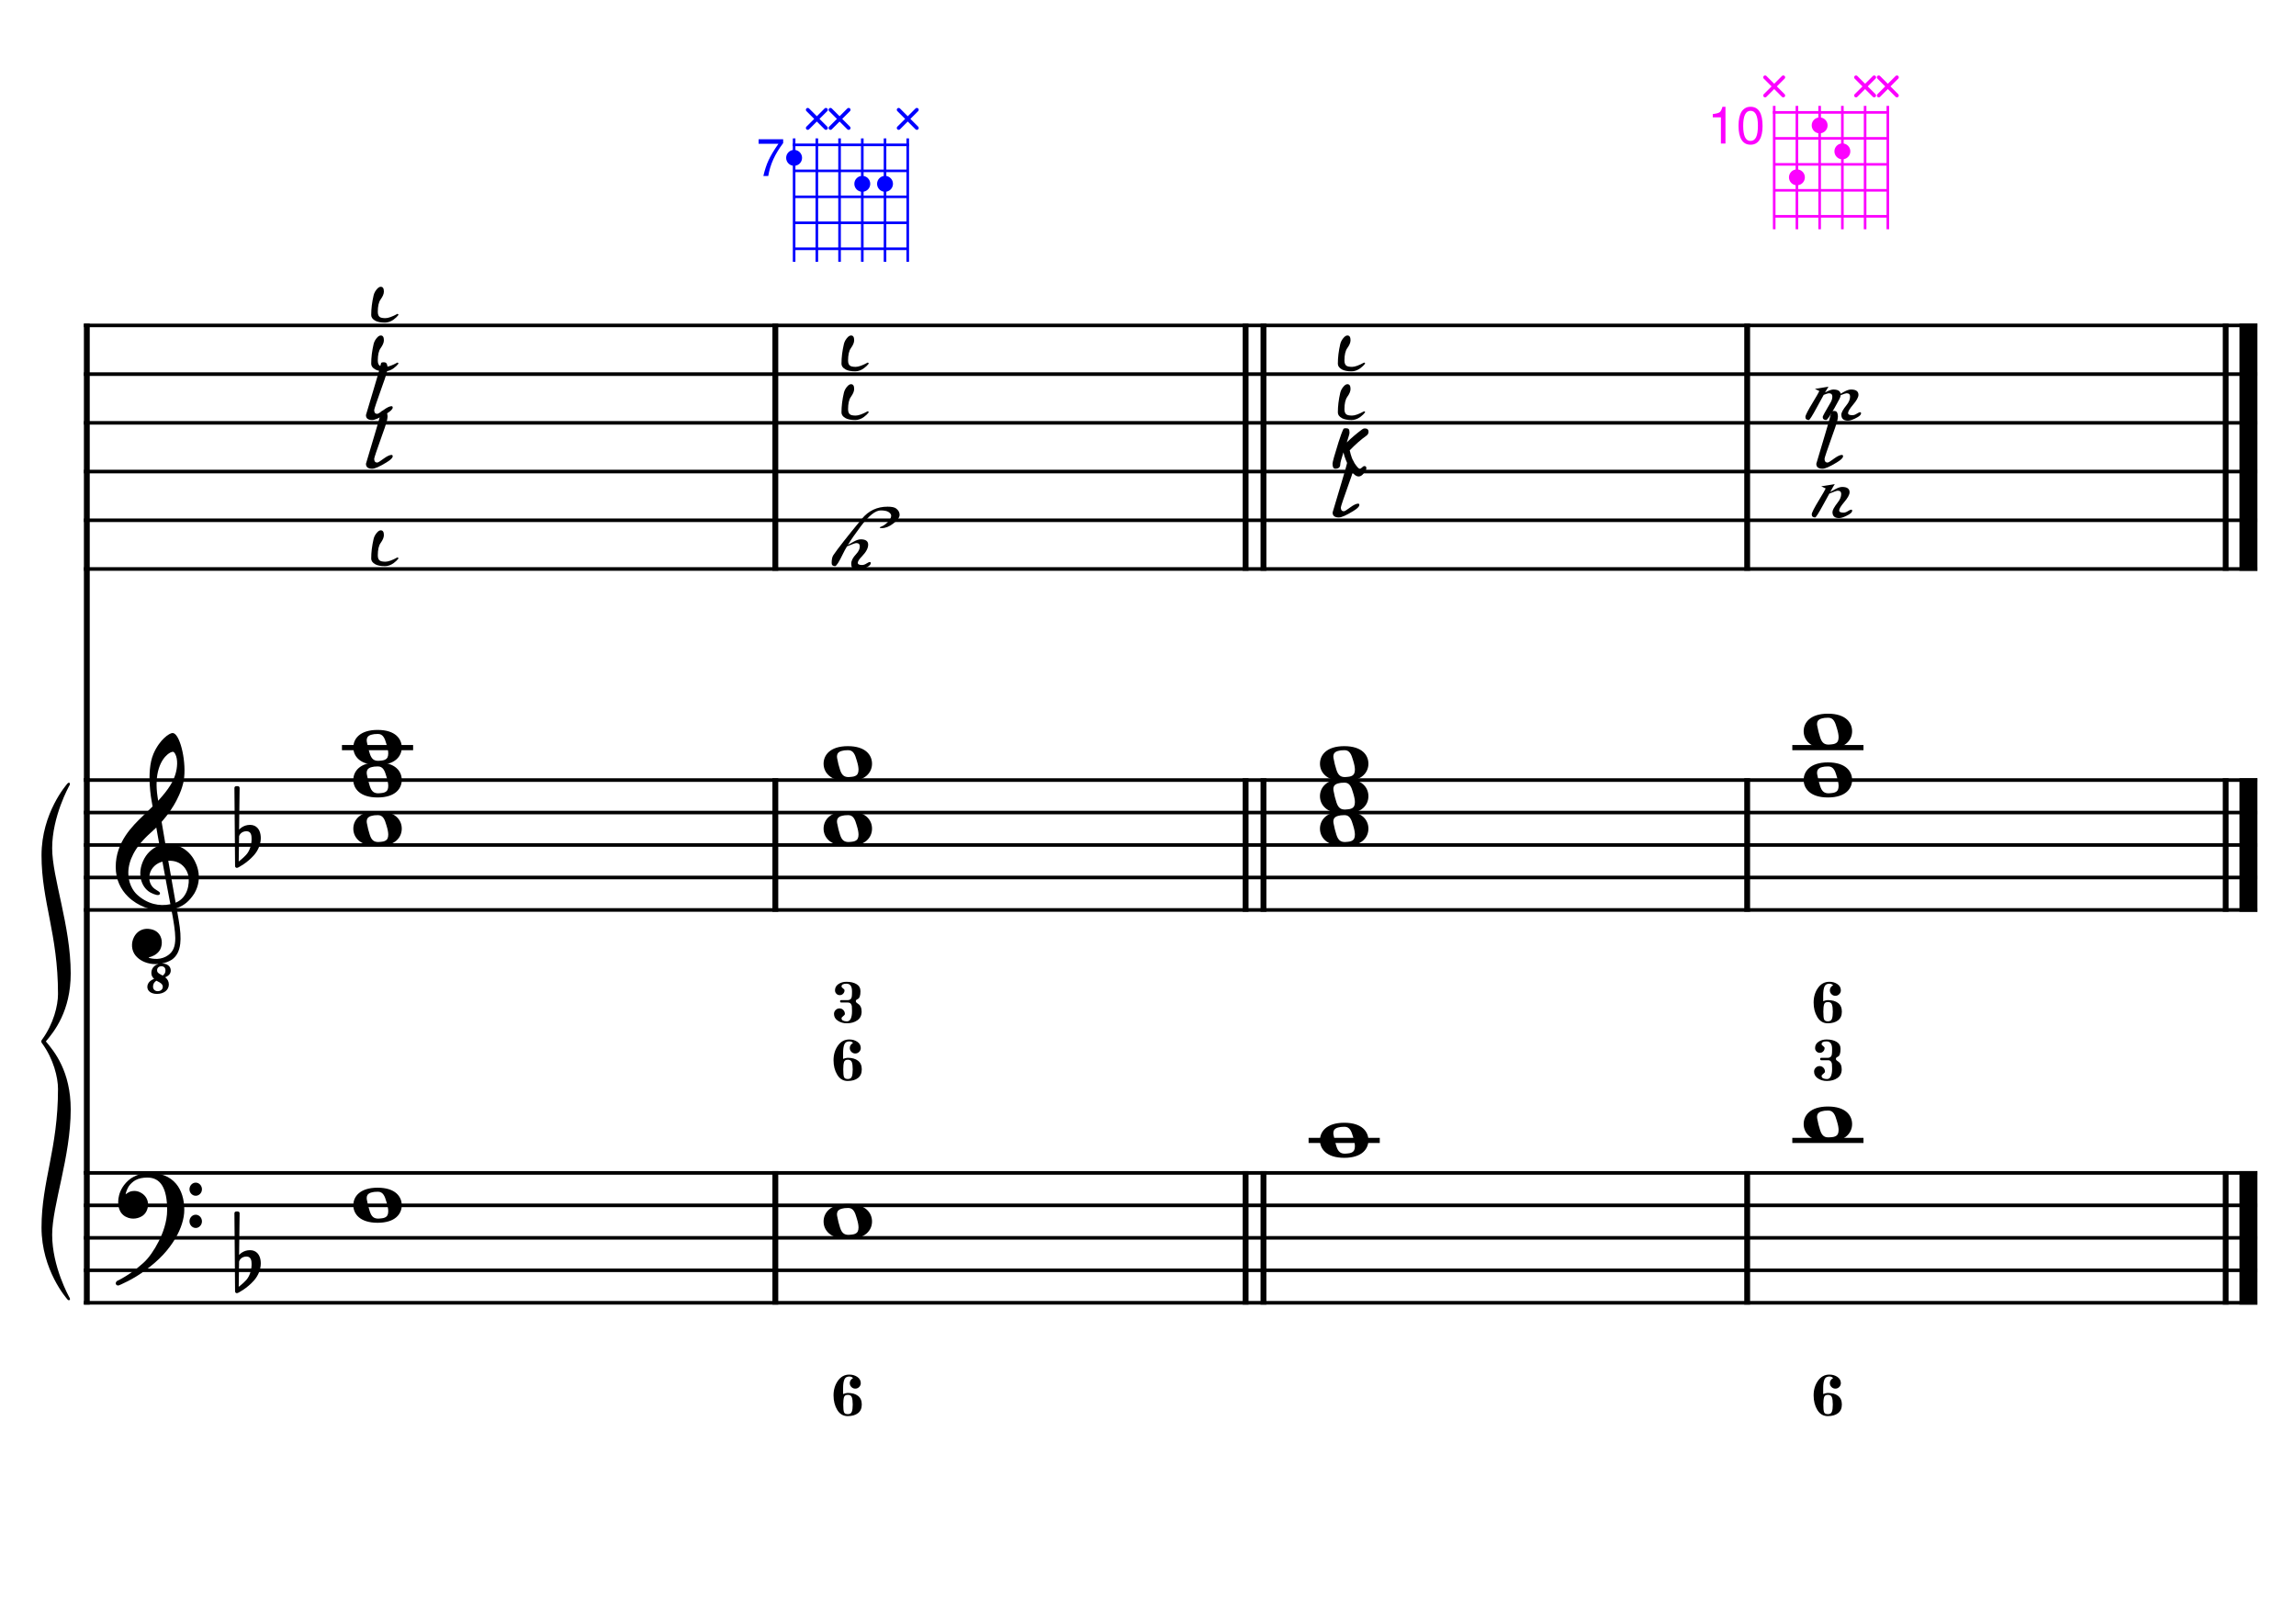 <?xml version="1.0" encoding="UTF-8" standalone="no"?>
<svg width="4209.44px" height="2976.38px" viewBox="0 0 4209.44 2976.38"
 xmlns="http://www.w3.org/2000/svg" xmlns:xlink="http://www.w3.org/1999/xlink" version="1.2" baseProfile="tiny">
<title>FaMajeur (8)</title>
<desc>Generated by MuseScore 3.6.2</desc>
<polyline class="StaffLines" fill="none" stroke="#000000" stroke-width="6.55" stroke-linejoin="bevel" points="153.819,596.523 4138.58,596.523"/>
<polyline class="StaffLines" fill="none" stroke="#000000" stroke-width="6.55" stroke-linejoin="bevel" points="153.819,685.814 4138.58,685.814"/>
<polyline class="StaffLines" fill="none" stroke="#000000" stroke-width="6.55" stroke-linejoin="bevel" points="153.819,775.106 4138.58,775.106"/>
<polyline class="StaffLines" fill="none" stroke="#000000" stroke-width="6.55" stroke-linejoin="bevel" points="153.819,864.397 4138.58,864.397"/>
<polyline class="StaffLines" fill="none" stroke="#000000" stroke-width="6.55" stroke-linejoin="bevel" points="153.819,953.688 4138.58,953.688"/>
<polyline class="StaffLines" fill="none" stroke="#000000" stroke-width="6.55" stroke-linejoin="bevel" points="153.819,1042.98 4138.58,1042.98"/>
<polyline class="StaffLines" fill="none" stroke="#000000" stroke-width="6.55" stroke-linejoin="bevel" points="153.819,1429.91 4138.58,1429.91"/>
<polyline class="StaffLines" fill="none" stroke="#000000" stroke-width="6.55" stroke-linejoin="bevel" points="153.819,1489.44 4138.58,1489.44"/>
<polyline class="StaffLines" fill="none" stroke="#000000" stroke-width="6.55" stroke-linejoin="bevel" points="153.819,1548.96 4138.58,1548.96"/>
<polyline class="StaffLines" fill="none" stroke="#000000" stroke-width="6.55" stroke-linejoin="bevel" points="153.819,1608.49 4138.58,1608.49"/>
<polyline class="StaffLines" fill="none" stroke="#000000" stroke-width="6.55" stroke-linejoin="bevel" points="153.819,1668.02 4138.58,1668.02"/>
<polyline class="StaffLines" fill="none" stroke="#000000" stroke-width="6.55" stroke-linejoin="bevel" points="153.819,2150 4138.58,2150"/>
<polyline class="StaffLines" fill="none" stroke="#000000" stroke-width="6.55" stroke-linejoin="bevel" points="153.819,2209.52 4138.58,2209.52"/>
<polyline class="StaffLines" fill="none" stroke="#000000" stroke-width="6.55" stroke-linejoin="bevel" points="153.819,2269.05 4138.58,2269.05"/>
<polyline class="StaffLines" fill="none" stroke="#000000" stroke-width="6.55" stroke-linejoin="bevel" points="153.819,2328.58 4138.58,2328.58"/>
<polyline class="StaffLines" fill="none" stroke="#000000" stroke-width="6.55" stroke-linejoin="bevel" points="153.819,2388.11 4138.58,2388.11"/>
<polyline class="BarLine" fill="none" stroke="#000000" stroke-width="10.71" stroke-linejoin="bevel" points="159.176,2146.72 159.176,2391.38"/>
<polyline class="BarLine" fill="none" stroke="#000000" stroke-width="10.71" stroke-linejoin="bevel" points="1421.49,2146.72 1421.49,2391.38"/>
<polyline class="BarLine" fill="none" stroke="#000000" stroke-width="10.71" stroke-linejoin="bevel" points="2283.68,2146.72 2283.68,2391.38"/>
<polyline class="BarLine" fill="none" stroke="#000000" stroke-width="10.71" stroke-linejoin="bevel" points="2316.42,2146.72 2316.42,2391.38"/>
<polyline class="BarLine" fill="none" stroke="#000000" stroke-width="10.71" stroke-linejoin="bevel" points="3203.24,2146.72 3203.24,2391.38"/>
<polyline class="BarLine" fill="none" stroke="#000000" stroke-width="10.71" stroke-linejoin="bevel" points="4080.54,2146.72 4080.54,2391.38"/>
<polyline class="BarLine" fill="none" stroke="#000000" stroke-width="32.74" stroke-linejoin="bevel" points="4122.21,2146.72 4122.21,2391.38"/>
<polyline class="BarLine" fill="none" stroke="#000000" stroke-width="10.71" stroke-linejoin="bevel" points="159.176,1426.63 159.176,2150"/>
<polyline class="BarLine" fill="none" stroke="#000000" stroke-width="10.71" stroke-linejoin="bevel" points="1421.49,1426.63 1421.49,1671.29"/>
<polyline class="BarLine" fill="none" stroke="#000000" stroke-width="10.71" stroke-linejoin="bevel" points="2283.68,1426.63 2283.68,1671.29"/>
<polyline class="BarLine" fill="none" stroke="#000000" stroke-width="10.71" stroke-linejoin="bevel" points="2316.42,1426.63 2316.42,1671.29"/>
<polyline class="BarLine" fill="none" stroke="#000000" stroke-width="10.71" stroke-linejoin="bevel" points="3203.24,1426.63 3203.24,1671.29"/>
<polyline class="BarLine" fill="none" stroke="#000000" stroke-width="10.71" stroke-linejoin="bevel" points="4080.54,1426.63 4080.54,1671.29"/>
<polyline class="BarLine" fill="none" stroke="#000000" stroke-width="32.74" stroke-linejoin="bevel" points="4122.21,1426.63 4122.21,1671.29"/>
<polyline class="BarLine" fill="none" stroke="#000000" stroke-width="10.71" stroke-linejoin="bevel" points="159.176,593.249 159.176,1429.91"/>
<polyline class="BarLine" fill="none" stroke="#000000" stroke-width="10.71" stroke-linejoin="bevel" points="1421.49,593.249 1421.49,1046.25"/>
<polyline class="BarLine" fill="none" stroke="#000000" stroke-width="10.71" stroke-linejoin="bevel" points="2283.68,593.249 2283.68,1046.25"/>
<polyline class="BarLine" fill="none" stroke="#000000" stroke-width="10.71" stroke-linejoin="bevel" points="2316.42,593.249 2316.42,1046.25"/>
<polyline class="BarLine" fill="none" stroke="#000000" stroke-width="10.71" stroke-linejoin="bevel" points="3203.24,593.249 3203.24,1046.25"/>
<polyline class="BarLine" fill="none" stroke="#000000" stroke-width="10.71" stroke-linejoin="bevel" points="4080.54,593.249 4080.54,1046.25"/>
<polyline class="BarLine" fill="none" stroke="#000000" stroke-width="32.74" stroke-linejoin="bevel" points="4122.21,593.249 4122.21,1046.25"/>
<polyline class="LedgerLine" fill="none" stroke="#000000" stroke-width="9.52" stroke-linejoin="bevel" points="2399.16,2090.47 2529.64,2090.47"/>
<polyline class="LedgerLine" fill="none" stroke="#000000" stroke-width="9.52" stroke-linejoin="bevel" points="3285.98,2090.47 3416.46,2090.47"/>
<polyline class="LedgerLine" fill="none" stroke="#000000" stroke-width="9.52" stroke-linejoin="bevel" points="626.933,1370.38 757.41,1370.38"/>
<polyline class="LedgerLine" fill="none" stroke="#000000" stroke-width="9.52" stroke-linejoin="bevel" points="3285.98,1370.38 3416.46,1370.38"/>
<path class="Note" transform="matrix(2.381,0,0,2.381,647.767,2209.52)" d="M18.7,-13.6 C4.9,-13.6 0,-6.6 0,-0.1 C0,6.4 4.9,13.4 18.7,13.4 C32.5,13.4 37.3,6.4 37.3,-0.1 C37.3,-6.6 32.5,-13.6 18.7,-13.6 M10.4,-4.5 C10.3,-4.9 10.3,-5.3 10.3,-5.7 C10.3,-6.5 10.5,-7.3 10.9,-8 C11.6,-9 12.8,-9.7 14.3,-10 C15.6,-10.3 16.3,-10.5 18.9,-10.5 L19,-10.5 C23,-10.5 24.3,-6.8 25.4,-3 L25.7,-2 C26.5,0.6 26.9,2.8 26.9,4.5 C26.9,5.7 26.7,6.8 26.3,7.6 C25.7,8.7 24.7,9.4 23,9.8 C22.1,10 20.6,10.1 20.6,10.1 C20.1,10.1 19.7,10.2 19.3,10.2 C16.1,10.2 14.1,9 12.7,4.7 C11.5,1 11.3,-0.1 10.4,-4.5"/>
<path class="Note" transform="matrix(2.381,0,0,2.381,1509.95,2239.29)" d="M18.7,-13.6 C4.9,-13.6 0,-6.6 0,-0.1 C0,6.4 4.9,13.4 18.7,13.4 C32.5,13.4 37.3,6.4 37.3,-0.1 C37.3,-6.6 32.5,-13.6 18.7,-13.6 M10.4,-4.5 C10.3,-4.9 10.3,-5.3 10.3,-5.7 C10.3,-6.5 10.5,-7.3 10.9,-8 C11.6,-9 12.8,-9.7 14.3,-10 C15.6,-10.3 16.3,-10.5 18.9,-10.5 L19,-10.5 C23,-10.5 24.3,-6.8 25.4,-3 L25.7,-2 C26.5,0.6 26.9,2.8 26.9,4.5 C26.9,5.7 26.7,6.8 26.3,7.6 C25.7,8.7 24.7,9.4 23,9.8 C22.1,10 20.6,10.1 20.6,10.1 C20.1,10.1 19.7,10.2 19.3,10.2 C16.1,10.2 14.1,9 12.7,4.7 C11.5,1 11.3,-0.1 10.4,-4.5"/>
<path class="Note" transform="matrix(2.381,0,0,2.381,2420,2090.47)" d="M18.7,-13.6 C4.9,-13.6 0,-6.6 0,-0.1 C0,6.4 4.9,13.4 18.7,13.4 C32.5,13.4 37.3,6.4 37.3,-0.1 C37.3,-6.6 32.5,-13.6 18.7,-13.6 M10.4,-4.5 C10.3,-4.9 10.3,-5.3 10.3,-5.7 C10.3,-6.5 10.5,-7.3 10.9,-8 C11.6,-9 12.8,-9.7 14.3,-10 C15.6,-10.3 16.3,-10.5 18.9,-10.5 L19,-10.5 C23,-10.5 24.3,-6.8 25.4,-3 L25.7,-2 C26.5,0.6 26.9,2.8 26.9,4.5 C26.9,5.7 26.7,6.8 26.3,7.6 C25.7,8.7 24.7,9.4 23,9.8 C22.1,10 20.6,10.1 20.6,10.1 C20.1,10.1 19.7,10.2 19.3,10.2 C16.1,10.2 14.1,9 12.7,4.7 C11.5,1 11.3,-0.1 10.4,-4.5"/>
<path class="Note" transform="matrix(2.381,0,0,2.381,3306.81,2060.71)" d="M18.7,-13.6 C4.9,-13.6 0,-6.6 0,-0.1 C0,6.4 4.9,13.4 18.7,13.4 C32.5,13.4 37.3,6.4 37.3,-0.1 C37.3,-6.6 32.5,-13.6 18.7,-13.6 M10.4,-4.5 C10.3,-4.9 10.3,-5.3 10.3,-5.7 C10.3,-6.5 10.5,-7.3 10.9,-8 C11.6,-9 12.8,-9.7 14.3,-10 C15.6,-10.3 16.3,-10.5 18.9,-10.5 L19,-10.5 C23,-10.5 24.3,-6.8 25.4,-3 L25.7,-2 C26.5,0.6 26.9,2.8 26.9,4.5 C26.9,5.7 26.7,6.8 26.3,7.6 C25.7,8.7 24.7,9.4 23,9.8 C22.1,10 20.6,10.1 20.6,10.1 C20.1,10.1 19.7,10.2 19.3,10.2 C16.1,10.2 14.1,9 12.7,4.7 C11.5,1 11.3,-0.1 10.4,-4.5"/>
<path class="Note" transform="matrix(2.381,0,0,2.381,647.767,1519.2)" d="M18.7,-13.6 C4.9,-13.6 0,-6.6 0,-0.1 C0,6.4 4.9,13.4 18.7,13.4 C32.5,13.4 37.3,6.4 37.3,-0.1 C37.3,-6.6 32.5,-13.6 18.7,-13.6 M10.4,-4.5 C10.3,-4.9 10.3,-5.3 10.3,-5.7 C10.3,-6.5 10.5,-7.3 10.9,-8 C11.6,-9 12.8,-9.7 14.3,-10 C15.6,-10.3 16.3,-10.5 18.9,-10.5 L19,-10.5 C23,-10.5 24.3,-6.8 25.4,-3 L25.7,-2 C26.5,0.6 26.9,2.8 26.9,4.5 C26.9,5.7 26.7,6.8 26.3,7.6 C25.7,8.7 24.7,9.4 23,9.8 C22.1,10 20.6,10.1 20.6,10.1 C20.1,10.1 19.7,10.2 19.3,10.2 C16.1,10.2 14.1,9 12.7,4.7 C11.5,1 11.3,-0.1 10.4,-4.5"/>
<path class="Note" transform="matrix(2.381,0,0,2.381,647.767,1429.91)" d="M18.7,-13.6 C4.9,-13.6 0,-6.6 0,-0.1 C0,6.4 4.9,13.4 18.7,13.4 C32.5,13.4 37.3,6.4 37.3,-0.1 C37.3,-6.6 32.5,-13.6 18.7,-13.6 M10.4,-4.5 C10.3,-4.9 10.3,-5.3 10.3,-5.7 C10.3,-6.5 10.5,-7.3 10.9,-8 C11.6,-9 12.8,-9.7 14.3,-10 C15.6,-10.3 16.3,-10.5 18.9,-10.5 L19,-10.5 C23,-10.5 24.3,-6.8 25.4,-3 L25.7,-2 C26.5,0.6 26.9,2.8 26.9,4.5 C26.9,5.7 26.7,6.8 26.3,7.6 C25.7,8.7 24.7,9.4 23,9.8 C22.1,10 20.6,10.1 20.6,10.1 C20.1,10.1 19.7,10.2 19.3,10.2 C16.1,10.2 14.1,9 12.7,4.7 C11.5,1 11.3,-0.1 10.4,-4.5"/>
<path class="Note" transform="matrix(2.381,0,0,2.381,647.767,1370.38)" d="M18.7,-13.6 C4.9,-13.6 0,-6.6 0,-0.1 C0,6.4 4.9,13.4 18.7,13.4 C32.5,13.4 37.3,6.4 37.3,-0.1 C37.3,-6.6 32.5,-13.6 18.7,-13.6 M10.4,-4.5 C10.3,-4.9 10.3,-5.3 10.3,-5.7 C10.3,-6.5 10.5,-7.3 10.9,-8 C11.6,-9 12.8,-9.7 14.3,-10 C15.6,-10.3 16.3,-10.5 18.9,-10.5 L19,-10.5 C23,-10.5 24.3,-6.8 25.4,-3 L25.7,-2 C26.5,0.6 26.9,2.8 26.9,4.5 C26.9,5.7 26.7,6.8 26.3,7.6 C25.7,8.7 24.7,9.4 23,9.8 C22.1,10 20.6,10.1 20.6,10.1 C20.1,10.1 19.7,10.2 19.3,10.2 C16.1,10.2 14.1,9 12.7,4.7 C11.5,1 11.3,-0.1 10.4,-4.5"/>
<path class="Note" transform="matrix(2.381,0,0,2.381,1509.95,1519.2)" d="M18.7,-13.6 C4.9,-13.6 0,-6.6 0,-0.1 C0,6.4 4.9,13.4 18.7,13.4 C32.5,13.4 37.3,6.4 37.3,-0.1 C37.3,-6.6 32.5,-13.6 18.7,-13.6 M10.4,-4.5 C10.3,-4.9 10.3,-5.3 10.3,-5.7 C10.3,-6.5 10.5,-7.3 10.9,-8 C11.6,-9 12.8,-9.7 14.3,-10 C15.6,-10.3 16.3,-10.5 18.9,-10.5 L19,-10.5 C23,-10.5 24.3,-6.8 25.4,-3 L25.7,-2 C26.5,0.6 26.9,2.8 26.9,4.5 C26.9,5.7 26.7,6.8 26.3,7.6 C25.7,8.7 24.7,9.4 23,9.8 C22.1,10 20.6,10.1 20.6,10.1 C20.1,10.1 19.7,10.2 19.3,10.2 C16.1,10.2 14.1,9 12.7,4.7 C11.5,1 11.3,-0.1 10.4,-4.5"/>
<path class="Note" transform="matrix(2.381,0,0,2.381,1509.95,1400.14)" d="M18.7,-13.6 C4.9,-13.6 0,-6.6 0,-0.1 C0,6.4 4.9,13.4 18.7,13.4 C32.5,13.4 37.3,6.4 37.3,-0.1 C37.3,-6.6 32.5,-13.6 18.7,-13.6 M10.4,-4.5 C10.3,-4.9 10.3,-5.3 10.3,-5.7 C10.3,-6.5 10.5,-7.3 10.9,-8 C11.6,-9 12.8,-9.7 14.3,-10 C15.6,-10.3 16.3,-10.5 18.9,-10.5 L19,-10.5 C23,-10.5 24.3,-6.8 25.4,-3 L25.7,-2 C26.5,0.6 26.9,2.8 26.9,4.5 C26.9,5.7 26.7,6.8 26.3,7.6 C25.7,8.7 24.7,9.4 23,9.8 C22.1,10 20.6,10.1 20.6,10.1 C20.1,10.1 19.7,10.2 19.3,10.2 C16.1,10.2 14.1,9 12.7,4.7 C11.5,1 11.3,-0.1 10.4,-4.5"/>
<path class="Note" transform="matrix(2.381,0,0,2.381,2420,1519.2)" d="M18.7,-13.6 C4.9,-13.6 0,-6.6 0,-0.1 C0,6.4 4.9,13.4 18.7,13.4 C32.5,13.4 37.3,6.4 37.3,-0.1 C37.3,-6.6 32.5,-13.6 18.7,-13.6 M10.4,-4.5 C10.3,-4.9 10.3,-5.3 10.3,-5.7 C10.3,-6.5 10.5,-7.3 10.9,-8 C11.6,-9 12.8,-9.7 14.3,-10 C15.6,-10.3 16.3,-10.5 18.9,-10.5 L19,-10.5 C23,-10.5 24.3,-6.8 25.4,-3 L25.7,-2 C26.5,0.6 26.9,2.8 26.9,4.5 C26.9,5.7 26.7,6.8 26.3,7.6 C25.7,8.7 24.7,9.4 23,9.8 C22.1,10 20.6,10.1 20.6,10.1 C20.1,10.1 19.7,10.2 19.3,10.2 C16.1,10.2 14.1,9 12.7,4.7 C11.5,1 11.3,-0.1 10.4,-4.5"/>
<path class="Note" transform="matrix(2.381,0,0,2.381,2420,1459.67)" d="M18.7,-13.6 C4.9,-13.6 0,-6.6 0,-0.1 C0,6.4 4.9,13.4 18.7,13.4 C32.5,13.4 37.3,6.4 37.3,-0.1 C37.3,-6.6 32.5,-13.6 18.7,-13.6 M10.4,-4.5 C10.3,-4.9 10.3,-5.3 10.3,-5.7 C10.3,-6.5 10.5,-7.3 10.9,-8 C11.6,-9 12.8,-9.7 14.3,-10 C15.6,-10.3 16.3,-10.5 18.9,-10.5 L19,-10.5 C23,-10.5 24.3,-6.8 25.4,-3 L25.7,-2 C26.5,0.6 26.9,2.8 26.9,4.5 C26.9,5.7 26.7,6.8 26.3,7.6 C25.7,8.7 24.7,9.4 23,9.8 C22.1,10 20.6,10.1 20.6,10.1 C20.1,10.1 19.7,10.2 19.3,10.2 C16.1,10.2 14.1,9 12.7,4.7 C11.5,1 11.3,-0.1 10.4,-4.5"/>
<path class="Note" transform="matrix(2.381,0,0,2.381,2420,1400.14)" d="M18.7,-13.6 C4.9,-13.6 0,-6.6 0,-0.1 C0,6.4 4.9,13.4 18.7,13.4 C32.5,13.4 37.3,6.4 37.3,-0.1 C37.3,-6.6 32.5,-13.6 18.7,-13.6 M10.4,-4.5 C10.3,-4.9 10.3,-5.3 10.3,-5.7 C10.3,-6.5 10.5,-7.3 10.9,-8 C11.6,-9 12.8,-9.7 14.3,-10 C15.6,-10.3 16.3,-10.5 18.9,-10.5 L19,-10.5 C23,-10.5 24.3,-6.8 25.4,-3 L25.7,-2 C26.5,0.6 26.9,2.8 26.9,4.5 C26.9,5.7 26.7,6.8 26.3,7.6 C25.7,8.7 24.7,9.4 23,9.8 C22.1,10 20.6,10.1 20.6,10.1 C20.1,10.1 19.7,10.2 19.3,10.2 C16.1,10.2 14.1,9 12.7,4.7 C11.5,1 11.3,-0.1 10.4,-4.5"/>
<path class="Note" transform="matrix(2.381,0,0,2.381,3306.81,1429.91)" d="M18.7,-13.6 C4.9,-13.6 0,-6.6 0,-0.1 C0,6.4 4.9,13.4 18.7,13.4 C32.5,13.4 37.3,6.4 37.3,-0.1 C37.3,-6.6 32.5,-13.6 18.7,-13.6 M10.4,-4.5 C10.3,-4.9 10.3,-5.3 10.3,-5.7 C10.3,-6.5 10.5,-7.3 10.9,-8 C11.6,-9 12.8,-9.7 14.3,-10 C15.6,-10.3 16.3,-10.5 18.9,-10.5 L19,-10.5 C23,-10.5 24.3,-6.8 25.4,-3 L25.7,-2 C26.5,0.6 26.9,2.8 26.9,4.5 C26.9,5.7 26.7,6.8 26.3,7.6 C25.7,8.7 24.7,9.4 23,9.8 C22.1,10 20.6,10.1 20.6,10.1 C20.1,10.1 19.7,10.2 19.3,10.2 C16.1,10.2 14.1,9 12.7,4.7 C11.5,1 11.3,-0.1 10.4,-4.5"/>
<path class="Note" transform="matrix(2.381,0,0,2.381,3306.81,1340.62)" d="M18.7,-13.6 C4.9,-13.6 0,-6.6 0,-0.1 C0,6.4 4.9,13.4 18.7,13.4 C32.5,13.4 37.3,6.4 37.3,-0.1 C37.3,-6.6 32.5,-13.6 18.7,-13.6 M10.4,-4.5 C10.3,-4.9 10.3,-5.3 10.3,-5.7 C10.3,-6.5 10.5,-7.3 10.9,-8 C11.6,-9 12.8,-9.7 14.3,-10 C15.6,-10.3 16.3,-10.5 18.9,-10.5 L19,-10.5 C23,-10.5 24.3,-6.8 25.4,-3 L25.7,-2 C26.5,0.6 26.9,2.8 26.9,4.5 C26.9,5.7 26.7,6.8 26.3,7.6 C25.7,8.7 24.7,9.4 23,9.8 C22.1,10 20.6,10.1 20.6,10.1 C20.1,10.1 19.7,10.2 19.3,10.2 C16.1,10.2 14.1,9 12.7,4.7 C11.5,1 11.3,-0.1 10.4,-4.5"/>
<path class="Note" d="M698.115,972.139 C701.911,972.139 703.809,975.044 703.809,980.855 C703.809,985.038 701.834,989.842 697.882,995.265 C694.396,1000.15 692.653,1007.7 692.653,1017.93 C692.653,1022.81 693.931,1026.06 696.488,1027.69 C698.27,1028.93 701.601,1029.59 706.482,1029.66 C711.75,1029.66 719.227,1026.99 728.911,1021.64 L730.77,1023.5 C728.291,1026.68 725.308,1029.55 721.822,1032.1 C716.631,1035.9 711.324,1037.8 705.901,1037.8 C698.076,1037.8 692.149,1036.67 688.121,1034.43 C683.085,1031.64 680.567,1028.15 680.567,1023.97 C680.567,1012.43 682.039,1000.38 684.983,987.827 C686.068,983.256 688.431,979.073 692.072,975.276 C694.164,973.185 696.178,972.139 698.115,972.139"/>
<path class="Note" d="M698.115,614.973 C701.911,614.973 703.809,617.879 703.809,623.689 C703.809,627.873 701.834,632.676 697.882,638.099 C694.396,642.98 692.653,650.534 692.653,660.761 C692.653,665.641 693.931,668.895 696.488,670.522 C698.27,671.762 701.601,672.42 706.482,672.498 C711.75,672.498 719.227,669.825 728.911,664.479 L730.77,666.339 C728.291,669.515 725.308,672.382 721.822,674.938 C716.631,678.734 711.324,680.633 705.901,680.633 C698.076,680.633 692.149,679.509 688.121,677.262 C683.085,674.473 680.567,670.987 680.567,666.804 C680.567,655.26 682.039,643.213 684.983,630.662 C686.068,626.091 688.431,621.907 692.072,618.111 C694.164,616.019 696.178,614.973 698.115,614.973"/>
<path class="Note" d="M698.115,525.682 C701.911,525.682 703.809,528.587 703.809,534.398 C703.809,538.582 701.834,543.385 697.882,548.808 C694.396,553.689 692.653,561.243 692.653,571.469 C692.653,576.35 693.931,579.604 696.488,581.231 C698.27,582.471 701.601,583.129 706.482,583.207 C711.75,583.207 719.227,580.534 728.911,575.188 L730.77,577.047 C728.291,580.224 725.308,583.09 721.822,585.647 C716.631,589.443 711.324,591.341 705.901,591.341 C698.076,591.341 692.149,590.218 688.121,587.971 C683.085,585.182 680.567,581.696 680.567,577.512 C680.567,565.969 682.039,553.921 684.983,541.371 C686.068,536.8 688.431,532.616 692.072,528.82 C694.164,526.728 696.178,525.682 698.115,525.682"/>
<path class="Note" d="M703.344,753.347 C705.824,753.347 707.528,753.967 708.458,755.206 C709.852,757.298 710.549,760.242 710.549,764.039 C710.549,768.455 707.45,779.03 701.253,795.764 C691.103,824.197 686.029,839.266 686.029,840.97 C686.029,845.541 687.85,847.865 691.491,847.943 C693.04,847.943 696.992,845.541 703.344,840.738 C709.62,836.167 714.462,833.881 717.871,833.881 C719.265,833.881 719.963,834.734 719.963,836.438 C719.963,839.304 716.128,843.062 708.458,847.71 C695.907,855.38 687.23,859.215 682.426,859.215 C674.756,859.215 670.922,856.194 670.922,850.151 C670.922,849.996 676.228,832.216 686.842,796.81 C693.273,775.505 697.185,761.637 698.58,755.206 C698.812,753.967 700.4,753.347 703.344,753.347"/>
<path class="Note" d="M703.344,664.056 C705.824,664.056 707.528,664.676 708.458,665.915 C709.852,668.007 710.549,670.951 710.549,674.747 C710.549,679.163 707.45,689.738 701.253,706.473 C691.103,734.906 686.029,749.974 686.029,751.679 C686.029,756.25 687.85,758.574 691.491,758.651 C693.04,758.651 696.992,756.25 703.344,751.446 C709.62,746.875 714.462,744.59 717.871,744.59 C719.265,744.59 719.963,745.442 719.963,747.147 C719.963,750.013 716.128,753.771 708.458,758.419 C695.907,766.089 687.23,769.924 682.426,769.924 C674.756,769.924 670.922,766.902 670.922,760.859 C670.922,760.705 676.228,742.924 686.842,707.519 C693.273,686.213 697.185,672.345 698.58,665.915 C698.812,664.676 700.4,664.056 703.344,664.056"/>
<path class="Note" d="M1531.02,1037.8 C1526.83,1037.8 1524.74,1035.9 1524.74,1032.1 C1524.74,1025.67 1525.71,1020.95 1527.65,1017.93 C1535.7,1005.99 1553.21,983.682 1580.17,950.988 C1592.34,936.191 1608.03,928.792 1627.24,928.792 C1634.68,928.792 1639.83,929.838 1642.7,931.93 C1647.11,935.184 1649.32,939.096 1649.32,943.667 C1649.32,948.47 1645.45,953.816 1637.7,959.704 C1630.34,965.282 1623.37,968.071 1616.78,968.071 C1614.22,968.071 1612.95,967.8 1612.95,967.258 C1612.95,966.483 1614.19,965.67 1616.66,964.817 C1620,963.578 1623.56,961.06 1627.36,957.264 C1631.69,952.848 1633.86,948.858 1633.86,945.294 C1633.86,942.892 1632.2,940.607 1628.87,938.438 C1625.92,936.578 1621.16,935.649 1614.57,935.649 C1604.97,935.649 1592.84,945.333 1578.2,964.701 C1568.44,977.639 1560.53,989.028 1554.49,998.867 C1557.44,997.24 1560.96,995.265 1565.07,992.941 C1570.1,990.074 1574.44,988.641 1578.08,988.641 C1587.15,988.641 1591.68,991.895 1591.68,998.402 C1591.68,1004.83 1587.96,1011.88 1580.52,1019.55 C1575.26,1024.98 1572.62,1029 1572.62,1031.64 C1572.62,1034.35 1575.26,1035.71 1580.52,1035.71 C1583.16,1035.71 1585.87,1034.78 1588.66,1032.92 C1591.45,1031.14 1593.5,1030.24 1594.82,1030.24 C1595.9,1030.24 1596.44,1030.94 1596.44,1032.34 C1596.44,1034.58 1594.27,1036.95 1589.94,1039.42 C1582.65,1043.61 1576.8,1045.7 1572.39,1045.7 C1564.56,1045.7 1560.65,1041.52 1560.65,1033.15 C1560.65,1027.88 1563.67,1022.03 1569.72,1015.6 C1574.13,1010.88 1576.34,1006.19 1576.34,1001.54 C1576.34,997.512 1574.17,995.497 1569.83,995.497 C1568.13,995.497 1562.47,997.512 1552.87,1001.54 C1550,1006.34 1547.6,1010.76 1545.66,1014.79 C1538.3,1030.13 1533.42,1037.8 1531.02,1037.8"/>
<path class="Note" d="M1560.3,614.973 C1564.1,614.973 1566,617.879 1566,623.689 C1566,627.873 1564.02,632.676 1560.07,638.099 C1556.58,642.98 1554.84,650.534 1554.84,660.761 C1554.84,665.641 1556.12,668.895 1558.68,670.522 C1560.46,671.762 1563.79,672.42 1568.67,672.498 C1573.94,672.498 1581.41,669.825 1591.1,664.479 L1592.96,666.339 C1590.48,669.515 1587.5,672.382 1584.01,674.938 C1578.82,678.734 1573.51,680.633 1568.09,680.633 C1560.26,680.633 1554.34,679.509 1550.31,677.262 C1545.27,674.473 1542.75,670.987 1542.75,666.804 C1542.75,655.26 1544.23,643.213 1547.17,630.662 C1548.26,626.091 1550.62,621.907 1554.26,618.111 C1556.35,616.019 1558.37,614.973 1560.3,614.973"/>
<path class="Note" d="M1560.3,704.265 C1564.1,704.265 1566,707.17 1566,712.981 C1566,717.164 1564.02,721.968 1560.07,727.391 C1556.58,732.272 1554.84,739.825 1554.84,750.052 C1554.84,754.933 1556.12,758.187 1558.68,759.814 C1560.46,761.053 1563.79,761.712 1568.67,761.789 C1573.94,761.789 1581.41,759.116 1591.1,753.771 L1592.96,755.63 C1590.48,758.806 1587.5,761.673 1584.01,764.23 C1578.82,768.026 1573.51,769.924 1568.09,769.924 C1560.26,769.924 1554.34,768.801 1550.31,766.554 C1545.27,763.765 1542.75,760.278 1542.75,756.095 C1542.75,744.551 1544.23,732.504 1547.17,719.953 C1548.26,715.382 1550.62,711.199 1554.26,707.402 C1556.35,705.311 1558.37,704.265 1560.3,704.265"/>
<path class="Note" d="M2470.34,614.973 C2474.14,614.973 2476.04,617.879 2476.04,623.689 C2476.04,627.873 2474.06,632.676 2470.11,638.099 C2466.63,642.98 2464.88,650.534 2464.88,660.761 C2464.88,665.641 2466.16,668.895 2468.72,670.522 C2470.5,671.762 2473.83,672.42 2478.71,672.498 C2483.98,672.498 2491.46,669.825 2501.14,664.479 L2503,666.339 C2500.52,669.515 2497.54,672.382 2494.05,674.938 C2488.86,678.734 2483.55,680.633 2478.13,680.633 C2470.31,680.633 2464.38,679.509 2460.35,677.262 C2455.31,674.473 2452.8,670.987 2452.8,666.804 C2452.8,655.26 2454.27,643.213 2457.21,630.662 C2458.3,626.091 2460.66,621.907 2464.3,618.111 C2466.39,616.019 2468.41,614.973 2470.34,614.973"/>
<path class="Note" d="M2475.57,842.638 C2478.05,842.638 2479.76,843.258 2480.69,844.498 C2482.08,846.59 2482.78,849.534 2482.78,853.33 C2482.78,857.746 2479.68,868.321 2473.48,885.055 C2463.33,913.488 2458.26,928.557 2458.26,930.262 C2458.26,934.832 2460.08,937.157 2463.72,937.234 C2465.27,937.234 2469.22,934.832 2475.57,930.029 C2481.85,925.458 2486.69,923.173 2490.1,923.173 C2491.5,923.173 2492.19,924.025 2492.19,925.729 C2492.19,928.596 2488.36,932.353 2480.69,937.002 C2468.14,944.672 2459.46,948.507 2454.66,948.507 C2446.99,948.507 2443.15,945.485 2443.15,939.442 C2443.15,939.287 2448.46,921.507 2459.07,886.101 C2465.5,864.796 2469.42,850.928 2470.81,844.498 C2471.04,843.258 2472.63,842.638 2475.57,842.638"/>
<path class="Note" d="M2501.95,785.305 C2504.36,785.305 2506.1,785.809 2507.18,786.816 C2508.42,787.901 2509.04,789.489 2509.04,791.581 C2509.04,794.215 2507.88,796.461 2505.56,798.321 C2495.49,805.448 2485.14,814.513 2474.53,825.514 C2476.93,836.128 2479.87,843.992 2483.36,849.105 C2487.93,855.845 2491.07,859.215 2492.77,859.215 C2494.32,859.215 2495.99,858.247 2497.77,856.31 C2499.01,854.993 2500.21,854.334 2501.37,854.334 C2503.85,854.334 2505.09,855.651 2505.09,858.286 C2505.09,861.075 2502.88,864.871 2498.47,869.674 C2496.07,872.153 2493.55,873.393 2490.91,873.393 C2485.49,873.393 2480.03,868.318 2474.53,858.169 C2468.95,847.943 2465.12,838.297 2463.02,829.233 C2459.15,841.164 2457.21,848.485 2457.21,851.197 C2457.21,856.542 2454.15,859.215 2448.03,859.215 C2444.7,859.215 2443.04,856.116 2443.04,849.918 C2443.04,846.974 2446.72,833.804 2454.08,810.407 C2457.72,798.941 2460.7,790.922 2463.02,786.351 C2463.57,785.421 2464.96,784.956 2467.21,784.956 C2469.84,784.956 2471.66,785.499 2472.67,786.583 C2473.68,787.668 2474.18,789.915 2474.18,793.324 C2474.18,795.028 2472.51,800.916 2469.18,810.988 C2477.47,802.853 2486.81,794.912 2497.19,787.165 C2498.82,785.925 2500.4,785.305 2501.95,785.305"/>
<path class="Note" d="M2470.34,704.265 C2474.14,704.265 2476.04,707.17 2476.04,712.981 C2476.04,717.164 2474.06,721.968 2470.11,727.391 C2466.63,732.272 2464.88,739.825 2464.88,750.052 C2464.88,754.933 2466.16,758.187 2468.72,759.814 C2470.5,761.053 2473.83,761.712 2478.71,761.789 C2483.98,761.789 2491.46,759.116 2501.14,753.771 L2503,755.63 C2500.52,758.806 2497.54,761.673 2494.05,764.23 C2488.86,768.026 2483.55,769.924 2478.13,769.924 C2470.31,769.924 2464.38,768.801 2460.35,766.554 C2455.31,763.765 2452.8,760.278 2452.8,756.095 C2452.8,744.551 2454.27,732.504 2457.21,719.953 C2458.3,715.382 2460.66,711.199 2464.3,707.402 C2466.39,705.311 2468.41,704.265 2470.34,704.265"/>
<path class="Note" d="M3355.54,901.79 C3358.09,900.318 3361.04,898.691 3364.37,896.909 C3369.56,894.042 3373.9,892.609 3377.38,892.609 C3386.45,892.609 3390.98,895.863 3390.98,902.371 C3390.98,906.709 3387.61,912.83 3380.87,920.732 C3374.9,927.782 3371.92,932.779 3371.92,935.723 C3371.92,938.358 3374.55,939.675 3379.82,939.675 C3382.46,939.675 3385.17,938.745 3387.96,936.886 C3390.75,935.104 3392.8,934.213 3394.12,934.213 C3395.2,934.213 3395.74,934.91 3395.74,936.304 C3395.74,938.551 3393.57,940.914 3389.24,943.393 C3381.95,947.577 3376.1,949.669 3371.69,949.669 C3363.63,949.669 3359.6,945.989 3359.6,938.629 C3359.6,935.22 3362.78,929.409 3369.13,921.197 C3373.47,915.851 3375.64,910.622 3375.64,905.509 C3375.64,901.48 3373.47,899.466 3369.13,899.466 C3367.58,899.466 3362.51,901.248 3353.91,904.811 C3350.81,910.389 3347.01,917.285 3342.52,925.497 C3334.15,940.837 3329.27,948.507 3327.88,948.507 C3323.69,948.507 3321.6,946.609 3321.6,942.812 C3321.6,939.946 3326.25,930.881 3335.55,915.619 C3341.74,905.47 3345.62,898.73 3347.17,895.398 L3339.03,891.447 L3363.9,887.38 C3363.28,887.999 3360.49,892.803 3355.54,901.79"/>
<path class="Note" d="M3362.39,753.347 C3364.87,753.347 3366.58,753.967 3367.5,755.206 C3368.9,757.298 3369.6,760.242 3369.6,764.039 C3369.6,768.455 3366.5,779.03 3360.3,795.764 C3350.15,824.197 3345.08,839.266 3345.08,840.97 C3345.08,845.541 3346.9,847.865 3350.54,847.943 C3352.09,847.943 3356.04,845.541 3362.39,840.738 C3368.67,836.167 3373.51,833.881 3376.92,833.881 C3378.31,833.881 3379.01,834.734 3379.01,836.438 C3379.01,839.304 3375.17,843.062 3367.5,847.71 C3354.95,855.38 3346.28,859.215 3341.47,859.215 C3333.8,859.215 3329.97,856.194 3329.97,850.151 C3329.97,849.996 3335.28,832.216 3345.89,796.81 C3352.32,775.505 3356.23,761.637 3357.63,755.206 C3357.86,753.967 3359.45,753.347 3362.39,753.347"/>
<path class="Note" d="M3372.39,731.342 C3358.75,757.063 3350.62,769.924 3347.98,769.924 C3343.8,769.924 3341.71,768.026 3341.71,764.23 C3341.71,762.913 3346.47,754.197 3356,738.082 C3358.25,734.286 3359.37,730.567 3359.37,726.926 C3359.37,722.897 3357.2,720.883 3352.86,720.883 C3351.7,720.883 3348.6,721.851 3343.57,723.788 C3340.23,729.754 3336.01,737.462 3330.9,746.914 C3322.61,762.254 3317.73,769.924 3316.26,769.924 C3312.07,769.924 3309.98,768.026 3309.98,764.23 C3309.98,761.363 3314.63,752.299 3323.93,737.036 C3330.2,726.732 3334.07,719.992 3335.55,716.816 L3327.41,712.864 L3352.28,708.797 C3351.74,709.417 3349.61,712.981 3345.89,719.488 C3346.59,719.101 3347.32,718.714 3348.1,718.326 C3353.83,715.46 3358.17,714.026 3361.11,714.026 C3369.17,714.026 3373.66,716.583 3374.59,721.696 C3376.45,720.689 3378.47,719.566 3380.64,718.326 C3385.67,715.46 3390.01,714.026 3393.65,714.026 C3402.72,714.026 3407.25,717.28 3407.25,723.788 C3407.25,728.127 3403.88,734.247 3397.14,742.15 C3391.17,749.2 3388.19,754.197 3388.19,757.141 C3388.19,759.775 3390.82,761.092 3396.09,761.092 C3398.73,761.092 3401.44,760.162 3404.23,758.303 C3407.02,756.521 3409.07,755.63 3410.39,755.63 C3411.47,755.63 3412.01,756.327 3412.01,757.722 C3412.01,759.969 3409.84,762.331 3405.51,764.811 C3398.22,768.994 3392.37,771.086 3387.96,771.086 C3379.9,771.086 3375.87,767.406 3375.87,760.046 C3375.87,756.25 3379.05,750.439 3385.4,742.614 C3389.74,737.269 3391.91,732.039 3391.91,726.926 C3391.91,722.897 3389.74,720.883 3385.4,720.883 C3384.08,720.883 3380.52,722.045 3374.71,724.369 C3374.55,726.384 3373.78,728.708 3372.39,731.342"/>
<path class="Clef" transform="matrix(2.381,0,0,2.381,212.156,2209.52)" d="M25.4,-25.1 C17.8,-25.1 11.7,-20.7 11.6,-20.7 C5.8,-16.4 3.5,-11.3 2.6,-7.8 C2.1,-6 1.9,-4.2 1.9,-2.5 C1.9,-0.1 2.3,2.1 3.2,4 C4.4,6.7 6.7,8.6 9.7,9.6 C10.9,10 12.2,10.2 13.5,10.2 C15.7,10.2 18,9.6 19.9,8.5 C23,6.8 24.9,3.2 24.9,-0.7 C24.9,-4.2 23.1,-7.4 20.1,-9.3 C18,-10.7 16,-11.1 14.3,-11.1 C13.1,-11.1 12,-10.9 11.1,-10.6 C10.1,-10.2 8.4,-9.2 7.6,-8.5 C7.9,-10.4 9.1,-13.3 10.2,-14.9 C11.3,-16.5 13.5,-18.5 15.2,-19.4 C17.7,-20.8 20.9,-21.4 24.4,-21.4 C34.6,-21.4 39.6,-13.2 39.6,3.6 C39.6,12.9 36.1,21.8 33.1,27.7 C29.8,34.3 25.4,40.6 21.5,44.1 C11.1,53.6 1.3,58.1 1.2,58.1 C1.2,58.1 -0.3,59 0.1,60.5 C0.4,61.5 1.3,61.7 1.9,61.7 C2,61.7 2.3,61.6 2.4,61.6 C2.5,61.6 13.9,56.9 23,49.8 C28.1,46.1 32.7,42.1 36.7,37.8 C40.3,33.9 43.4,29.7 45.9,25.5 C50.3,18 52.8,10.2 52.8,3.5 C52.8,-4.8 50.6,-11.7 46.5,-16.6 C41.8,-22.2 34.7,-25.1 25.4,-25.1 M56.8,-12.4 C56.8,-9.6 59,-7.4 61.6,-7.4 C64.2,-7.4 66.4,-9.6 66.4,-12.4 C66.4,-15.2 64.2,-17.5 61.6,-17.5 C59,-17.5 56.8,-15.2 56.8,-12.4 M56.8,12.3 C56.8,15.1 59,17.4 61.6,17.4 C64.2,17.4 66.4,15.1 66.4,12.3 C66.4,9.5 64.2,7.2 61.6,7.2 C59,7.2 56.8,9.5 56.8,12.3"/>
<path class="Clef" transform="matrix(2.381,0,0,2.381,212.156,1608.49)" d="M63.37,-5.89 C62.14,-11.32 59.5,-15.14 58.72,-16.18 C55.53,-20.45 51.52,-23.3 46.83,-24.65 C43.72,-25.54 40.72,-25.65 38.3,-25.47 C37.26,-31.48 36.26,-37.36 35.35,-42.81 C40.79,-48.97 44.42,-54.77 46.69,-59.07 C50.16,-65.65 51.31,-70.23 51.36,-70.43 C53.08,-75.64 53.44,-83.34 52.34,-91.55 C51.33,-99.1 49.24,-105.81 46.89,-109.06 C45.86,-110.49 44.81,-111.22 43.77,-111.22 C42.55,-111.22 40.04,-109.98 37.15,-107.21 C34.85,-105.01 31.58,-101.12 29.02,-95.11 C26.02,-88.05 25.81,-78.56 26.16,-71.84 C26.54,-64.57 27.65,-58.88 27.66,-58.83 C27.68,-58.74 27.94,-57.24 28.39,-54.67 C28.16,-54.44 27.92,-54.22 27.67,-53.98 C26.63,-52.98 25.44,-51.84 24.06,-50.46 C23.2,-49.6 22.25,-48.69 21.25,-47.72 C12.79,-39.57 0,-27.25 0,-8.1 C0,-3.4 0.9,1.02 2.68,5.03 C4.27,8.63 6.57,11.91 9.5,14.78 C17.23,22.33 27.82,25.54 34.88,25.38 C37.83,25.31 40.46,25.07 42.85,24.62 C44.68,34.22 45.82,41.25 45.86,46.59 C45.9,53.1 44.25,57.07 40.35,59.84 C37.92,61.57 35.11,62.52 32.01,62.67 C29.42,62.79 27.16,62.32 25.73,61.91 L25.72,61.91 C25.72,61.91 25.43,61.83 25.42,61.63 C25.41,61.45 25.76,61.4 25.77,61.4 L25.79,61.4 C27.71,60.96 31.28,59.73 33.64,56.43 C35.44,53.91 36.31,49.29 34.47,45.35 C33.36,42.96 30.85,40.01 25.23,39.56 C22.74,39.36 20.47,39.87 18.47,41.07 C16.66,42.15 15.16,43.79 14.11,45.79 C11.65,50.49 12.11,56.22 15.24,60.06 C18.2,63.68 22.82,65.99 28.25,66.57 C29.1,66.66 29.95,66.7 30.8,66.7 C31.51,66.7 32.22,66.67 32.92,66.61 C31.72,66.94 30.64,67.49 29.77,68.25 C28.28,69.54 27.44,71.38 27.44,73.41 C27.44,75.28 28.06,76.65 29.55,78.04 C28.41,78.5 27.55,78.98 26.79,79.56 C25.25,80.73 24.34,82.46 24.34,84.19 C24.34,87.45 27.3,89.63 31.72,89.63 C37.13,89.63 40.91,86.63 40.91,82.35 C40.91,80.12 39.91,78.18 38.08,76.83 C41.01,75.62 42.37,73.94 42.37,71.56 C42.39,70.05 41.69,68.61 40.49,67.69 C39.28,66.74 37.62,66.24 35.69,66.24 L35.51,66.24 C38.28,65.7 40.92,64.7 43.21,63.28 C46.87,60.71 48.99,56.73 49.67,51.1 C50.23,46.46 49.84,40.55 48.44,32.48 C48.08,30.39 47.54,27.36 46.88,23.6 C52.63,21.68 56.79,18.11 60.56,12.26 C63.85,6.52 64.8,0.42 63.37,-5.89 M32.39,87.54 C30.19,87.54 28.73,86.12 28.73,84.01 C28.73,82.11 29.65,80.5 31.32,79.47 C31.68,79.66 31.77,79.71 32.11,79.88 C33.3,80.48 33.3,80.48 33.55,80.63 L33.56,80.64 C35.47,81.73 36.25,82.76 36.25,84.18 C36.24,86.09 34.59,87.54 32.39,87.54 M38.31,71.63 C38.31,73.27 37.73,74.34 36.18,75.53 C34.74,74.78 34.35,74.56 33.98,74.34 L33.88,74.28 C32.33,73.34 31.85,72.66 31.85,71.4 C31.85,69.6 33.23,68.34 35.19,68.34 C37.17,68.35 38.31,69.55 38.31,71.63 M33.15,-83.81 C34.93,-89.55 37.67,-92.8 39.66,-94.53 C41.41,-96.05 43.06,-96.76 43.98,-96.76 C44.12,-96.76 44.24,-96.74 44.34,-96.71 C44.8,-96.57 45.33,-96 45.8,-95.13 C48.11,-90.84 47.37,-84.13 46.03,-79.69 C44.4,-74.29 41.48,-68.68 32.69,-59.06 C32.52,-60.17 32.36,-61.22 32.21,-62.2 C30.95,-70.49 31.27,-77.76 33.15,-83.81 M29.15,20.31 C24.51,19.09 20.08,16.59 16.32,13.09 C15.01,11.86 13.14,9.69 11.67,6.3 C10.31,3.14 9.65,-0.29 9.7,-3.88 C9.77,-8.57 11.08,-13.39 13.59,-18.18 C16.51,-23.76 21.07,-29.29 27.13,-34.62 C28.58,-35.9 29.95,-37.18 31.24,-38.46 C32,-34.2 32.83,-29.51 33.71,-24.63 C29.86,-23.36 25.11,-20.21 22,-14.56 C18.47,-7.99 18.61,-2.47 19.34,1.01 C20.28,5.47 22.81,9.23 26.27,11.32 C27.2,11.88 31.33,14.01 33.17,13.43 C33.54,13.31 33.81,13.09 33.95,12.76 C34.46,11.59 33.44,10.95 31.88,9.99 C31.28,9.62 30.61,9.2 29.88,8.67 C26.56,6.18 25.11,1.73 26.18,-2.65 C26.76,-5.05 28.04,-7.21 29.88,-8.91 C31.55,-10.46 33.59,-11.56 35.97,-12.2 C38.01,-0.96 40.07,10.19 41.71,18.55 C41.84,19.24 41.98,19.91 42.11,20.58 C37.71,21.51 33.37,21.42 29.15,20.31 M54.9,10.1 C53.73,13.28 51.27,17.35 46.14,19.41 C46.07,18.99 45.99,18.56 45.91,18.13 C44.36,9.37 42.43,-1.61 40.47,-12.87 C50.82,-13.35 55.09,-5.91 55.98,-1.08 C56.45,1.45 56.45,5.89 54.9,10.1"/>
<path class="KeySig" transform="matrix(2.381,0,0,2.381,429.785,2328.58)" d="M20.1,-7.9 C19.5,-11.8 17.1,-15.5 12,-15.5 C7,-15.5 4.1,-12.4 3.6,-11.8 L4,-43.9 C4,-44.7 3.4,-45.3 2.6,-45.3 L1.4,-45.3 C0.6,-45.3 0,-44.7 0,-43.9 L0.5,16.2 C0.5,17 1.1,17.6 1.9,17.6 C2.1,17.6 2.5,17.5 2.7,17.4 C3.1,17.2 9.6,14 15,7.9 C18.8,3.6 20.3,-1.3 20.3,-5.4 C20.3,-6.3 20.2,-7.1 20.1,-7.9 M13.2,-4 C13.2,-2.5 12.8,2.1 10.3,5.9 C8.6,8.5 5.2,11.2 3.3,12.7 L3.6,-6.8 C3.8,-7.7 5.3,-10.6 9.3,-10.6 C12.9,-10.6 13.2,-7.2 13.2,-5.1 L13.2,-4 "/>
<path class="KeySig" transform="matrix(2.381,0,0,2.381,429.785,1548.96)" d="M20.1,-7.9 C19.5,-11.8 17.1,-15.5 12,-15.5 C7,-15.5 4.1,-12.4 3.6,-11.8 L4,-43.9 C4,-44.7 3.4,-45.3 2.6,-45.3 L1.4,-45.3 C0.6,-45.3 0,-44.7 0,-43.9 L0.5,16.2 C0.5,17 1.1,17.6 1.9,17.6 C2.1,17.6 2.5,17.5 2.7,17.4 C3.1,17.2 9.6,14 15,7.9 C18.8,3.6 20.3,-1.3 20.3,-5.4 C20.3,-6.3 20.2,-7.1 20.1,-7.9 M13.2,-4 C13.2,-2.5 12.8,2.1 10.3,5.9 C8.6,8.5 5.2,11.2 3.3,12.7 L3.6,-6.8 C3.8,-7.7 5.3,-10.6 9.3,-10.6 C12.9,-10.6 13.2,-7.2 13.2,-5.1 L13.2,-4 "/>
<path class="FiguredBass" d="M1557.14,2523.29 C1552.57,2523.29 1549.52,2525.13 1548.01,2528.81 C1546.49,2532.49 1545.73,2537.7 1545.73,2544.45 L1545.73,2555.39 C1548.95,2554.09 1551.73,2553.41 1554.08,2553.35 C1562.12,2553.35 1568.45,2555.13 1573.05,2558.69 C1577.66,2562.24 1579.97,2567.53 1579.97,2574.55 C1579.97,2581.57 1577.63,2586.87 1572.96,2590.46 C1568.29,2594.05 1562,2595.84 1554.08,2595.84 C1545.98,2595.84 1539.64,2592.09 1535.06,2584.57 C1530.49,2577.06 1528.2,2568.13 1528.2,2557.81 C1528.2,2547.54 1530.86,2538.63 1536.18,2531.09 C1541.5,2523.54 1548.49,2519.77 1557.14,2519.77 C1562.83,2519.77 1567.75,2521.21 1571.89,2524.08 C1576.04,2526.96 1578.11,2530.75 1578.11,2535.45 C1578.11,2538.17 1577.12,2540.52 1575.14,2542.5 C1573.16,2544.48 1570.8,2545.47 1568.04,2545.47 C1565.29,2545.47 1562.93,2544.48 1560.95,2542.5 C1558.97,2540.52 1557.98,2538.17 1557.98,2535.45 C1557.98,2532.79 1558.97,2530.44 1560.95,2528.4 C1561.63,2527.59 1562.59,2526.91 1563.82,2526.36 C1563.51,2525.55 1562.9,2524.93 1561.97,2524.5 C1560.61,2523.7 1559,2523.29 1557.14,2523.29 M1561.69,2561.24 C1560.58,2558.33 1558.13,2556.88 1554.36,2556.88 C1550.59,2556.88 1548.25,2558.33 1547.36,2561.24 C1546.46,2564.14 1546.01,2568.57 1546.01,2574.5 C1546.01,2581.49 1546.46,2586.19 1547.36,2588.61 C1548.25,2591.02 1550.59,2592.22 1554.36,2592.22 C1558.13,2592.22 1560.58,2590.77 1561.69,2587.86 C1562.8,2584.96 1563.36,2580.52 1563.36,2574.55 C1563.36,2568.58 1562.8,2564.14 1561.69,2561.24"/>
<path class="FiguredBass" d="M3354,2523.29 C3349.43,2523.29 3346.38,2525.13 3344.87,2528.81 C3343.35,2532.49 3342.59,2537.7 3342.59,2544.45 L3342.59,2555.39 C3345.81,2554.09 3348.59,2553.41 3350.94,2553.35 C3358.98,2553.35 3365.31,2555.13 3369.91,2558.69 C3374.52,2562.24 3376.83,2567.53 3376.83,2574.55 C3376.83,2581.57 3374.49,2586.87 3369.82,2590.46 C3365.15,2594.05 3358.86,2595.84 3350.94,2595.84 C3342.84,2595.84 3336.5,2592.09 3331.92,2584.57 C3327.35,2577.06 3325.06,2568.13 3325.06,2557.81 C3325.06,2547.54 3327.72,2538.63 3333.04,2531.09 C3338.36,2523.54 3345.34,2519.77 3354,2519.77 C3359.69,2519.77 3364.61,2521.21 3368.75,2524.08 C3372.9,2526.96 3374.97,2530.75 3374.97,2535.45 C3374.97,2538.17 3373.98,2540.52 3372,2542.5 C3370.02,2544.48 3367.66,2545.47 3364.9,2545.47 C3362.15,2545.47 3359.79,2544.48 3357.81,2542.5 C3355.83,2540.52 3354.84,2538.17 3354.84,2535.45 C3354.84,2532.79 3355.83,2530.44 3357.81,2528.4 C3358.49,2527.59 3359.45,2526.91 3360.68,2526.36 C3360.37,2525.55 3359.76,2524.93 3358.83,2524.5 C3357.47,2523.7 3355.86,2523.29 3354,2523.29 M3358.55,2561.24 C3357.44,2558.33 3354.99,2556.88 3351.22,2556.88 C3347.45,2556.88 3345.11,2558.33 3344.22,2561.24 C3343.32,2564.14 3342.87,2568.57 3342.87,2574.5 C3342.87,2581.49 3343.32,2586.19 3344.22,2588.61 C3345.11,2591.02 3347.45,2592.22 3351.22,2592.22 C3354.99,2592.22 3357.44,2590.77 3358.55,2587.86 C3359.66,2584.96 3360.22,2580.52 3360.22,2574.55 C3360.22,2568.58 3359.66,2564.14 3358.55,2561.24"/>
<path class="FiguredBass" d="M1569.02,1835.4 C1569.02,1836.39 1569.58,1837.35 1570.69,1838.27 C1571.8,1839.2 1573.02,1840.08 1574.35,1840.92 C1575.68,1841.75 1576.9,1843.33 1578.02,1845.65 C1579.13,1847.97 1579.69,1850.89 1579.69,1854.42 C1579.69,1861.22 1577.12,1866.48 1571.99,1870.19 C1566.85,1873.9 1560.36,1875.75 1552.51,1875.75 C1546.2,1875.75 1540.71,1874.18 1536.04,1871.02 C1531.37,1867.87 1529.03,1863.72 1529.03,1858.59 C1529.03,1855.87 1530.02,1853.5 1532,1851.49 C1533.98,1849.48 1536.35,1848.48 1539.1,1848.48 C1541.85,1848.48 1544.19,1849.47 1546.1,1851.45 C1548.02,1853.43 1548.98,1855.81 1548.98,1858.59 C1548.98,1859.83 1547.96,1861.17 1545.92,1862.63 C1543.88,1864.08 1542.86,1865.43 1542.86,1866.66 C1542.86,1868.58 1543.8,1869.99 1545.69,1870.88 C1547.57,1871.78 1549.85,1872.23 1552.51,1872.23 C1555.97,1872.23 1558.43,1870.51 1559.88,1867.08 C1561.33,1863.65 1562.06,1859.43 1562.06,1854.42 L1562.06,1852 C1562.06,1848.66 1561.95,1846.13 1561.74,1844.4 C1561.52,1842.66 1560.84,1841.12 1559.7,1839.76 C1558.55,1838.4 1556.8,1837.72 1554.45,1837.72 L1542.3,1837.72 C1540.88,1837.72 1540.17,1836.94 1540.17,1835.4 C1540.17,1833.97 1540.88,1833.26 1542.3,1833.26 L1554.45,1833.26 C1556.99,1833.26 1558.97,1832.3 1560.39,1830.39 C1560.89,1829.71 1561.29,1828.59 1561.6,1827.05 C1561.91,1825.01 1562.06,1822.07 1562.06,1818.23 L1562.06,1817.03 C1562.06,1807.81 1558.66,1803.2 1551.86,1803.2 C1545.86,1803.2 1542.86,1804.87 1542.86,1808.21 C1542.86,1809.33 1543.77,1810.52 1545.59,1811.79 C1547.42,1813.05 1548.33,1814.24 1548.33,1815.36 C1548.33,1817.77 1547.48,1819.84 1545.78,1821.57 C1544.08,1823.31 1542.01,1824.17 1539.56,1824.17 C1537.12,1824.17 1535.06,1823.31 1533.39,1821.57 C1531.72,1819.84 1530.89,1817.77 1530.89,1815.36 C1530.89,1810.6 1532.96,1806.79 1537.1,1803.95 C1541.25,1801.1 1546.17,1799.68 1551.86,1799.68 C1559.34,1799.68 1565.49,1801.12 1570.32,1803.99 C1575.14,1806.87 1577.55,1811.21 1577.55,1817.03 C1577.55,1821.17 1577.12,1824.39 1576.26,1826.68 C1575.39,1828.97 1574.4,1830.36 1573.29,1830.85 C1572.17,1831.35 1571.18,1831.92 1570.32,1832.57 C1569.45,1833.22 1569.02,1834.16 1569.02,1835.4"/>
<path class="FiguredBass" d="M1557.14,1908.95 C1552.57,1908.95 1549.52,1910.79 1548.01,1914.47 C1546.49,1918.15 1545.73,1923.37 1545.73,1930.11 L1545.73,1941.05 C1548.95,1939.76 1551.73,1939.08 1554.08,1939.01 C1562.12,1939.01 1568.45,1940.79 1573.05,1944.35 C1577.66,1947.9 1579.97,1953.19 1579.97,1960.21 C1579.97,1967.23 1577.63,1972.54 1572.96,1976.12 C1568.29,1979.71 1562,1981.5 1554.08,1981.5 C1545.98,1981.5 1539.64,1977.75 1535.06,1970.23 C1530.49,1962.72 1528.2,1953.8 1528.2,1943.47 C1528.2,1933.2 1530.86,1924.29 1536.18,1916.75 C1541.5,1909.2 1548.49,1905.43 1557.14,1905.43 C1562.83,1905.43 1567.75,1906.87 1571.89,1909.74 C1576.04,1912.62 1578.11,1916.41 1578.11,1921.11 C1578.11,1923.83 1577.12,1926.18 1575.14,1928.16 C1573.16,1930.14 1570.8,1931.13 1568.04,1931.13 C1565.29,1931.13 1562.93,1930.14 1560.95,1928.16 C1558.97,1926.18 1557.98,1923.83 1557.98,1921.11 C1557.98,1918.45 1558.97,1916.1 1560.95,1914.06 C1561.63,1913.25 1562.59,1912.57 1563.82,1912.02 C1563.51,1911.21 1562.9,1910.59 1561.97,1910.16 C1560.61,1909.36 1559,1908.95 1557.14,1908.95 M1561.69,1946.9 C1560.58,1943.99 1558.13,1942.54 1554.36,1942.54 C1550.59,1942.54 1548.25,1943.99 1547.36,1946.9 C1546.46,1949.81 1546.01,1954.23 1546.01,1960.17 C1546.01,1967.15 1546.46,1971.86 1547.36,1974.27 C1548.25,1976.68 1550.59,1977.89 1554.36,1977.89 C1558.13,1977.89 1560.58,1976.43 1561.69,1973.53 C1562.8,1970.62 1563.36,1966.18 1563.36,1960.21 C1563.36,1954.24 1562.8,1949.81 1561.69,1946.9"/>
<path class="FiguredBass" d="M3354,1803.2 C3349.43,1803.2 3346.38,1805.04 3344.87,1808.72 C3343.35,1812.4 3342.59,1817.62 3342.59,1824.36 L3342.59,1835.3 C3345.81,1834.01 3348.59,1833.33 3350.94,1833.26 C3358.98,1833.26 3365.31,1835.04 3369.91,1838.6 C3374.52,1842.15 3376.83,1847.44 3376.83,1854.46 C3376.83,1861.48 3374.49,1866.79 3369.82,1870.37 C3365.15,1873.96 3358.86,1875.75 3350.94,1875.75 C3342.84,1875.75 3336.5,1872 3331.92,1864.48 C3327.35,1856.97 3325.06,1848.05 3325.06,1837.72 C3325.06,1827.45 3327.72,1818.54 3333.04,1811 C3338.36,1803.45 3345.34,1799.68 3354,1799.68 C3359.69,1799.68 3364.61,1801.12 3368.75,1803.99 C3372.9,1806.87 3374.97,1810.66 3374.97,1815.36 C3374.97,1818.08 3373.98,1820.43 3372,1822.41 C3370.02,1824.39 3367.66,1825.38 3364.9,1825.38 C3362.15,1825.38 3359.79,1824.39 3357.81,1822.41 C3355.83,1820.43 3354.84,1818.08 3354.84,1815.36 C3354.84,1812.7 3355.83,1810.35 3357.81,1808.31 C3358.49,1807.5 3359.45,1806.82 3360.68,1806.27 C3360.37,1805.46 3359.76,1804.84 3358.83,1804.41 C3357.47,1803.61 3355.86,1803.2 3354,1803.2 M3358.55,1841.15 C3357.44,1838.24 3354.99,1836.79 3351.22,1836.79 C3347.45,1836.79 3345.11,1838.24 3344.22,1841.15 C3343.32,1844.06 3342.87,1848.48 3342.87,1854.42 C3342.87,1861.4 3343.32,1866.11 3344.22,1868.52 C3345.11,1870.93 3347.45,1872.14 3351.22,1872.14 C3354.99,1872.14 3357.44,1870.68 3358.55,1867.78 C3359.66,1864.87 3360.22,1860.43 3360.22,1854.46 C3360.22,1848.49 3359.66,1844.06 3358.55,1841.15"/>
<path class="FiguredBass" d="M3365.88,1941.15 C3365.88,1942.14 3366.44,1943.1 3367.55,1944.02 C3368.66,1944.95 3369.88,1945.83 3371.21,1946.67 C3372.54,1947.5 3373.76,1949.08 3374.88,1951.4 C3375.99,1953.72 3376.55,1956.64 3376.55,1960.17 C3376.55,1966.97 3373.98,1972.23 3368.85,1975.94 C3363.71,1979.65 3357.22,1981.5 3349.36,1981.5 C3343.06,1981.5 3337.57,1979.93 3332.9,1976.77 C3328.23,1973.62 3325.89,1969.47 3325.89,1964.34 C3325.89,1961.62 3326.88,1959.25 3328.86,1957.24 C3330.84,1955.23 3333.21,1954.23 3335.96,1954.23 C3338.71,1954.23 3341.05,1955.22 3342.96,1957.2 C3344.88,1959.18 3345.84,1961.56 3345.84,1964.34 C3345.84,1965.58 3344.82,1966.92 3342.78,1968.38 C3340.74,1969.83 3339.72,1971.18 3339.72,1972.41 C3339.72,1974.33 3340.66,1975.74 3342.55,1976.63 C3344.43,1977.53 3346.71,1977.98 3349.36,1977.98 C3352.83,1977.98 3355.29,1976.26 3356.74,1972.83 C3358.19,1969.4 3358.92,1965.18 3358.92,1960.17 L3358.92,1957.75 C3358.92,1954.41 3358.81,1951.88 3358.6,1950.15 C3358.38,1948.41 3357.7,1946.87 3356.55,1945.51 C3355.41,1944.15 3353.66,1943.47 3351.31,1943.47 L3339.16,1943.47 C3337.74,1943.47 3337.03,1942.69 3337.03,1941.15 C3337.03,1939.72 3337.74,1939.01 3339.16,1939.01 L3351.31,1939.01 C3353.85,1939.01 3355.83,1938.05 3357.25,1936.14 C3357.75,1935.46 3358.15,1934.34 3358.46,1932.8 C3358.77,1930.76 3358.92,1927.82 3358.92,1923.98 L3358.92,1922.78 C3358.92,1913.56 3355.52,1908.95 3348.72,1908.95 C3342.72,1908.95 3339.72,1910.62 3339.72,1913.96 C3339.72,1915.08 3340.63,1916.27 3342.45,1917.54 C3344.28,1918.8 3345.19,1919.99 3345.19,1921.11 C3345.19,1923.52 3344.34,1925.59 3342.64,1927.32 C3340.94,1929.06 3338.87,1929.92 3336.42,1929.92 C3333.98,1929.92 3331.92,1929.06 3330.25,1927.32 C3328.58,1925.59 3327.75,1923.52 3327.75,1921.11 C3327.75,1916.35 3329.82,1912.54 3333.96,1909.7 C3338.11,1906.85 3343.03,1905.43 3348.72,1905.43 C3356.2,1905.43 3362.35,1906.87 3367.18,1909.74 C3372,1912.62 3374.41,1916.96 3374.41,1922.78 C3374.41,1926.92 3373.98,1930.14 3373.11,1932.43 C3372.25,1934.72 3371.26,1936.11 3370.15,1936.6 C3369.03,1937.1 3368.04,1937.67 3367.18,1938.32 C3366.31,1938.97 3365.88,1939.91 3365.88,1941.15"/>
<polyline class="FretDiagram" stroke="#0000ff" stroke-width="4.76" stroke-linejoin="bevel" points="1453.52,265.55 1666.63,265.55"/>
<polyline class="FretDiagram" stroke="#0000ff" stroke-width="4.76" stroke-linejoin="bevel" points="1455.91,253.644 1455.91,479.849"/>
<polyline class="FretDiagram" stroke="#0000ff" stroke-width="4.76" stroke-linejoin="bevel" points="1497.58,253.644 1497.58,479.849"/>
<polyline class="FretDiagram" stroke="#0000ff" stroke-width="4.76" stroke-linejoin="bevel" points="1539.24,253.644 1539.24,479.849"/>
<polyline class="FretDiagram" stroke="#0000ff" stroke-width="4.76" stroke-linejoin="bevel" points="1580.91,253.644 1580.91,479.849"/>
<polyline class="FretDiagram" stroke="#0000ff" stroke-width="4.76" stroke-linejoin="bevel" points="1622.58,253.644 1622.58,479.849"/>
<polyline class="FretDiagram" stroke="#0000ff" stroke-width="4.76" stroke-linejoin="bevel" points="1664.25,253.644 1664.25,479.849"/>
<polyline class="FretDiagram" stroke="#0000ff" stroke-width="4.76" stroke-linejoin="bevel" points="1455.91,313.172 1664.25,313.172"/>
<polyline class="FretDiagram" stroke="#0000ff" stroke-width="4.76" stroke-linejoin="bevel" points="1455.91,360.794 1664.25,360.794"/>
<polyline class="FretDiagram" stroke="#0000ff" stroke-width="4.76" stroke-linejoin="bevel" points="1455.91,408.416 1664.25,408.416"/>
<polyline class="FretDiagram" stroke="#0000ff" stroke-width="4.76" stroke-linejoin="bevel" points="1455.91,456.038 1664.25,456.038"/>
<path class="FretDiagram" fill="#0000ff" fill-rule="evenodd" d="M1470.49,289.361 C1470.49,297.415 1463.96,303.945 1455.91,303.945 C1447.85,303.945 1441.32,297.415 1441.32,289.361 C1441.32,281.306 1447.85,274.776 1455.91,274.776 C1463.96,274.776 1470.49,281.306 1470.49,289.361"/>
<path class="FretDiagram" fill="#0000ff" fill-rule="evenodd" d="M1595.5,336.983 C1595.5,345.037 1588.97,351.567 1580.91,351.567 C1572.86,351.567 1566.33,345.037 1566.33,336.983 C1566.33,328.928 1572.86,322.399 1580.91,322.399 C1588.97,322.399 1595.5,328.928 1595.5,336.983"/>
<path class="FretDiagram" fill="#0000ff" fill-rule="evenodd" d="M1637.17,336.983 C1637.17,345.037 1630.64,351.567 1622.58,351.567 C1614.53,351.567 1608,345.037 1608,336.983 C1608,328.928 1614.53,322.399 1622.58,322.399 C1630.64,322.399 1637.17,328.928 1637.17,336.983"/>
<polyline class="FretDiagram" fill="none" stroke="#0000ff" stroke-width="6.86" stroke-linecap="round" stroke-linejoin="bevel" points="1480.91,201.26 1514.24,234.595"/>
<polyline class="FretDiagram" fill="none" stroke="#0000ff" stroke-width="6.86" stroke-linecap="round" stroke-linejoin="bevel" points="1480.91,234.595 1514.24,201.26"/>
<polyline class="FretDiagram" fill="none" stroke="#0000ff" stroke-width="6.86" stroke-linecap="round" stroke-linejoin="bevel" points="1522.58,201.26 1555.91,234.595"/>
<polyline class="FretDiagram" fill="none" stroke="#0000ff" stroke-width="6.86" stroke-linecap="round" stroke-linejoin="bevel" points="1522.58,234.595 1555.91,201.26"/>
<polyline class="FretDiagram" fill="none" stroke="#0000ff" stroke-width="6.86" stroke-linecap="round" stroke-linejoin="bevel" points="1647.58,201.26 1680.92,234.595"/>
<polyline class="FretDiagram" fill="none" stroke="#0000ff" stroke-width="6.86" stroke-linecap="round" stroke-linejoin="bevel" points="1647.58,234.595 1680.92,201.26"/>
<path class="FretDiagram" fill="#0000ff" d="M1435.84,255.257 L1435.84,262.287 C1428.24,272.421 1422.24,282.316 1417.83,291.975 C1413.43,301.633 1410.31,311.846 1408.48,322.612 L1399.55,322.612 C1402.08,311.529 1405.31,301.776 1409.24,293.352 C1413.16,284.929 1419.15,274.986 1427.19,263.522 L1390.81,263.522 L1390.81,255.257 L1435.84,255.257 "/>
<polyline class="FretDiagram" fill="#0000ff" stroke="#fc02ff" stroke-width="4.76" stroke-linejoin="bevel" points="3250.38,206.022 3463.49,206.022"/>
<polyline class="FretDiagram" fill="#0000ff" stroke="#fc02ff" stroke-width="4.76" stroke-linejoin="bevel" points="3252.77,194.117 3252.77,420.321"/>
<polyline class="FretDiagram" fill="#0000ff" stroke="#fc02ff" stroke-width="4.76" stroke-linejoin="bevel" points="3294.43,194.117 3294.43,420.321"/>
<polyline class="FretDiagram" fill="#0000ff" stroke="#fc02ff" stroke-width="4.76" stroke-linejoin="bevel" points="3336.1,194.117 3336.1,420.321"/>
<polyline class="FretDiagram" fill="#0000ff" stroke="#fc02ff" stroke-width="4.76" stroke-linejoin="bevel" points="3377.77,194.117 3377.77,420.321"/>
<polyline class="FretDiagram" fill="#0000ff" stroke="#fc02ff" stroke-width="4.76" stroke-linejoin="bevel" points="3419.44,194.117 3419.44,420.321"/>
<polyline class="FretDiagram" fill="#0000ff" stroke="#fc02ff" stroke-width="4.76" stroke-linejoin="bevel" points="3461.11,194.117 3461.11,420.321"/>
<polyline class="FretDiagram" fill="#0000ff" stroke="#fc02ff" stroke-width="4.76" stroke-linejoin="bevel" points="3252.77,253.644 3461.11,253.644"/>
<polyline class="FretDiagram" fill="#0000ff" stroke="#fc02ff" stroke-width="4.76" stroke-linejoin="bevel" points="3252.77,301.266 3461.11,301.266"/>
<polyline class="FretDiagram" fill="#0000ff" stroke="#fc02ff" stroke-width="4.76" stroke-linejoin="bevel" points="3252.77,348.888 3461.11,348.888"/>
<polyline class="FretDiagram" fill="#0000ff" stroke="#fc02ff" stroke-width="4.76" stroke-linejoin="bevel" points="3252.77,396.51 3461.11,396.51"/>
<path class="FretDiagram" fill="#fc02ff" fill-rule="evenodd" d="M3309.02,325.077 C3309.02,333.132 3302.49,339.661 3294.43,339.661 C3286.38,339.661 3279.85,333.132 3279.85,325.077 C3279.85,317.023 3286.38,310.493 3294.43,310.493 C3302.49,310.493 3309.02,317.023 3309.02,325.077"/>
<path class="FretDiagram" fill="#fc02ff" fill-rule="evenodd" d="M3350.69,229.833 C3350.69,237.888 3344.16,244.417 3336.1,244.417 C3328.05,244.417 3321.52,237.888 3321.52,229.833 C3321.52,221.778 3328.05,215.249 3336.1,215.249 C3344.16,215.249 3350.69,221.778 3350.69,229.833"/>
<path class="FretDiagram" fill="#fc02ff" fill-rule="evenodd" d="M3392.36,277.455 C3392.36,285.51 3385.83,292.039 3377.77,292.039 C3369.72,292.039 3363.19,285.51 3363.19,277.455 C3363.19,269.401 3369.72,262.871 3377.77,262.871 C3385.83,262.871 3392.36,269.401 3392.36,277.455"/>
<polyline class="FretDiagram" fill="none" stroke="#fc02ff" stroke-width="6.86" stroke-linecap="round" stroke-linejoin="bevel" points="3236.1,141.732 3269.43,175.068"/>
<polyline class="FretDiagram" fill="none" stroke="#fc02ff" stroke-width="6.86" stroke-linecap="round" stroke-linejoin="bevel" points="3236.1,175.068 3269.43,141.732"/>
<polyline class="FretDiagram" fill="none" stroke="#fc02ff" stroke-width="6.86" stroke-linecap="round" stroke-linejoin="bevel" points="3402.77,141.732 3436.11,175.068"/>
<polyline class="FretDiagram" fill="none" stroke="#fc02ff" stroke-width="6.86" stroke-linecap="round" stroke-linejoin="bevel" points="3402.77,175.068 3436.11,141.732"/>
<polyline class="FretDiagram" fill="none" stroke="#fc02ff" stroke-width="6.86" stroke-linecap="round" stroke-linejoin="bevel" points="3444.44,141.732 3477.78,175.068"/>
<polyline class="FretDiagram" fill="none" stroke="#fc02ff" stroke-width="6.86" stroke-linecap="round" stroke-linejoin="bevel" points="3444.44,175.068 3477.78,141.732"/>
<path class="FretDiagram" fill="#fc02ff" d="M3155.09,215.11 L3140.17,215.11 L3140.17,209.125 C3146.63,208.301 3150.85,207.161 3152.81,205.705 C3154.77,204.248 3156.48,200.923 3157.94,195.73 L3163.45,195.73 L3163.45,263.085 L3155.09,263.085 L3155.09,215.11 M3187.38,230.5 C3187.38,224.863 3187.86,219.891 3188.81,215.585 C3189.76,211.278 3190.96,207.905 3192.42,205.467 C3193.87,203.029 3195.61,201.05 3197.64,199.53 C3199.67,198.01 3201.62,196.996 3203.48,196.49 C3205.35,195.983 3207.33,195.73 3209.42,195.73 C3224.11,195.73 3231.46,207.51 3231.46,231.07 C3231.46,242.153 3229.58,250.624 3225.81,256.482 C3222.04,262.34 3216.58,265.27 3209.42,265.27 C3202.2,265.27 3196.72,262.309 3192.99,256.387 C3189.25,250.465 3187.38,241.836 3187.38,230.5 M3222.91,230.31 C3222.91,212.196 3218.41,203.14 3209.42,203.14 C3200.43,203.14 3195.93,212.291 3195.93,230.595 C3195.93,249.088 3200.36,258.335 3209.23,258.335 C3213.92,258.335 3217.37,256.055 3219.59,251.495 C3221.8,246.935 3222.91,239.873 3222.91,230.31"/>
<path class="Bracket" transform="matrix(8.632,0,0,9.582,76.128,2388.11)" d="M0.92,-50 C2.69,-51.88 6.2,-55.8 6.2,-63 C6.2,-72.1 2.26,-81.32 2.26,-86.97 C2.26,-93.06 5.84,-98.84 5.95,-99 C6.06,-99.16 6.05,-99.39 5.94,-99.46 C5.83,-99.53 5.62,-99.47 5.49,-99.32 C5.36,-99.17 0,-93.75 0,-85.6 C0,-76.75 3.5,-70.58 3.5,-59.07 C3.5,-56.89 2.56,-53.36 0.1,-50.33 C-0.08,-50.17 -0.1,-49.89 0.06,-49.7 L0.07,-49.69 L0.1,-49.66 C2.56,-46.63 3.5,-43.1 3.5,-40.92 C3.5,-29.4 0,-23.24 0,-14.39 C0,-6.25 5.36,-0.8 5.49,-0.66 C5.62,-0.52 5.8,-0.43 5.94,-0.52 C6.08,-0.61 6.08,-0.78 5.95,-0.98 C5.82,-1.18 2.26,-6.92 2.26,-13.01 C2.26,-18.66 6.2,-27.9 6.2,-37 C6.2,-44.3 2.69,-48.12 0.92,-50"/>
</svg>
